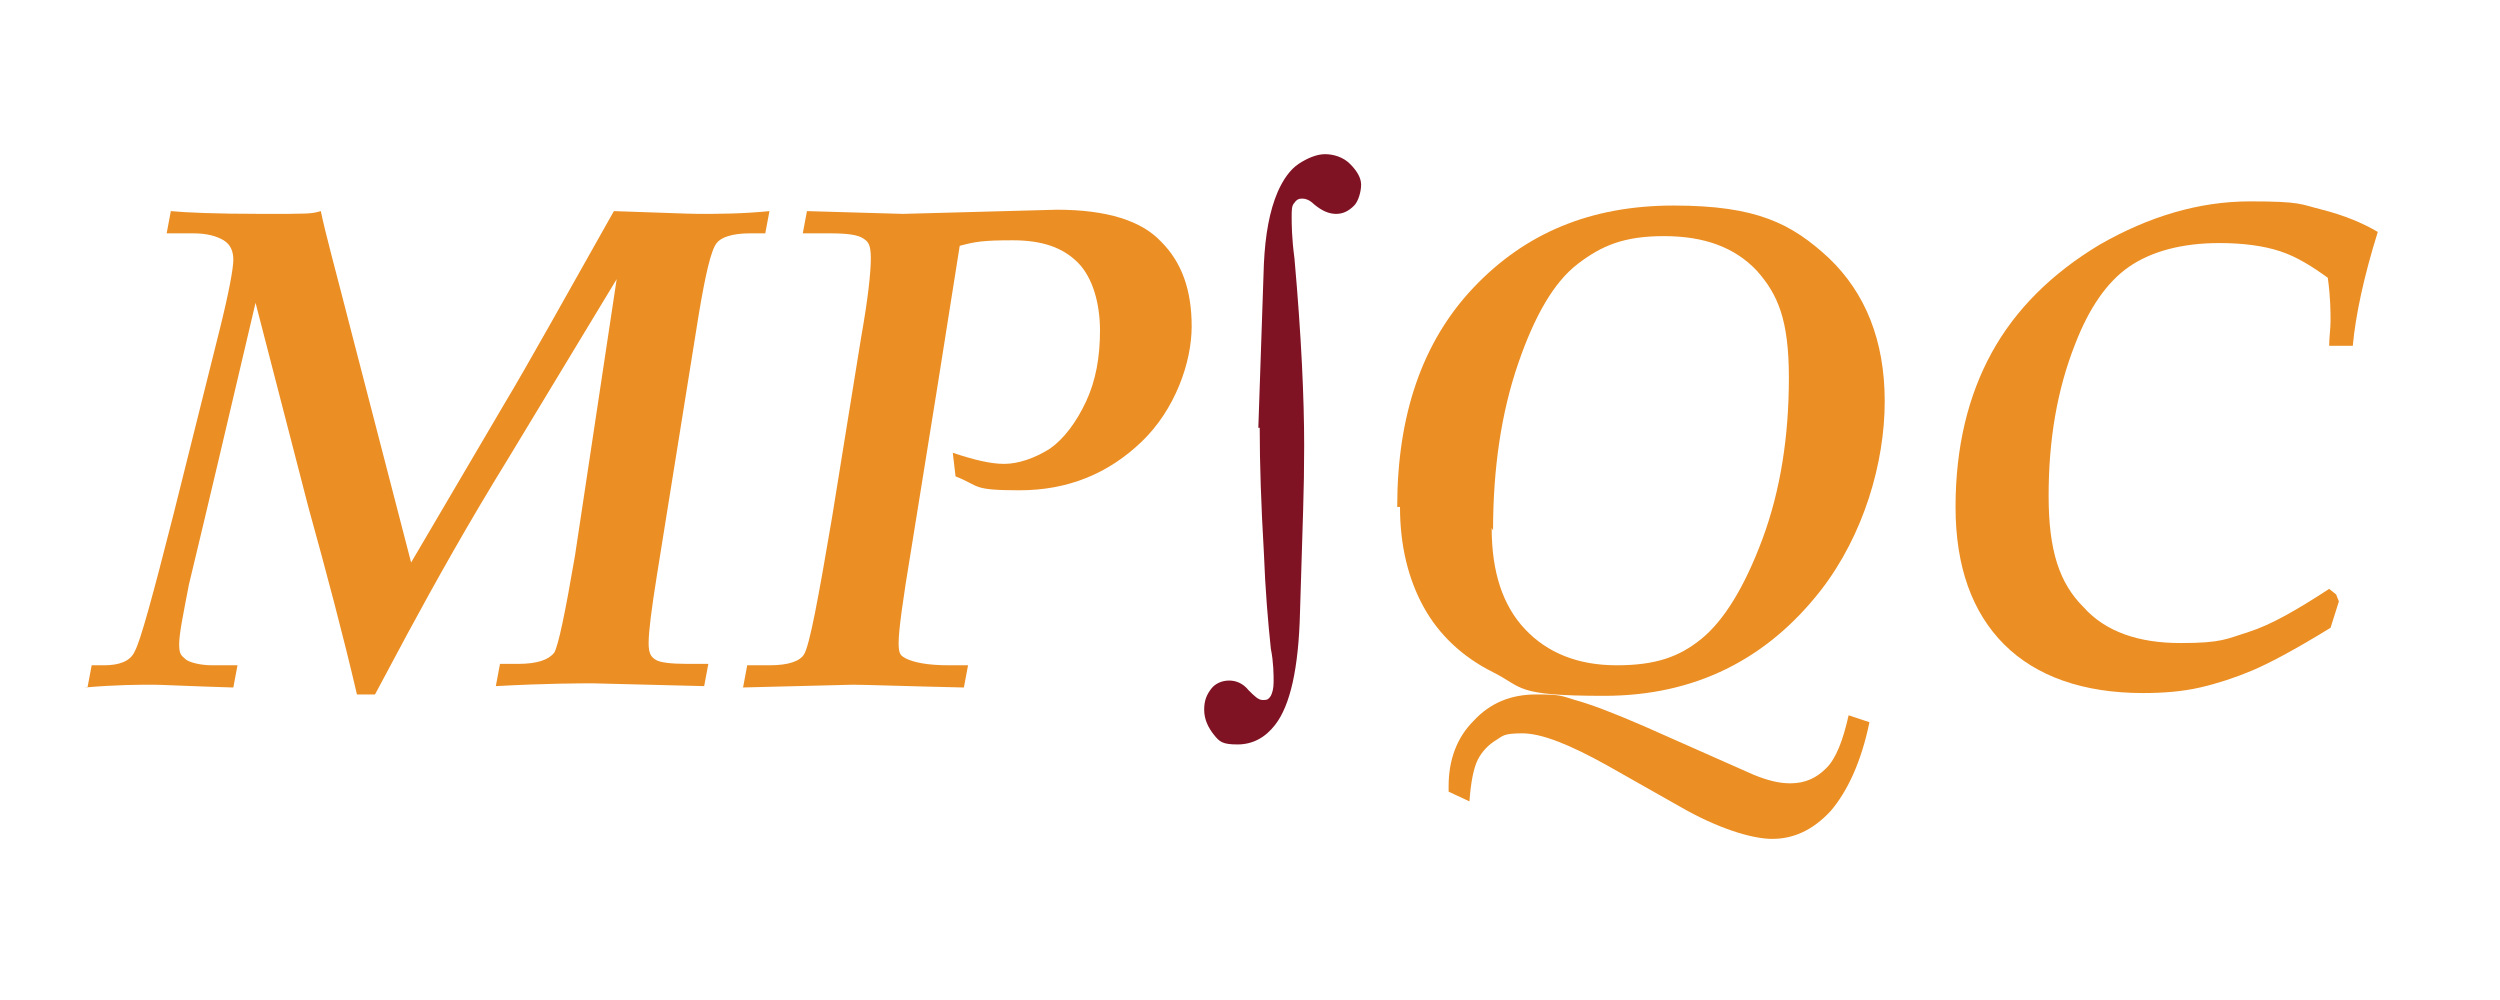 <svg width="150" height="60" viewBox="0 0 150 60" fill="none" xmlns="http://www.w3.org/2000/svg">
<g clip-path="url(#clip0_308_1028)">
<path d="M5.25 41.25L5.5 39.917H6.25C7.167 39.917 7.833 39.667 8.083 39.083C8.417 38.5 9.167 35.75 10.417 30.833L13.167 19.833C13.75 17.5 14 16.083 14 15.583C14 15.083 13.833 14.667 13.417 14.417C13 14.167 12.417 14 11.583 14H10L10.25 12.667C11.083 12.75 12.917 12.833 15.75 12.833C18.583 12.833 18.667 12.833 19.25 12.667C19.5 13.917 20.167 16.333 21.083 19.917L24.667 33.75L30.25 24.25C31.75 21.75 33.917 17.833 36.833 12.667C39.583 12.75 41.25 12.833 41.917 12.833C43.083 12.833 44.5 12.833 46.167 12.667L45.917 14H45C43.917 14 43.25 14.25 43 14.583C42.667 15 42.333 16.417 41.917 18.917L39.417 34.5C39.083 36.583 38.917 37.917 38.917 38.583C38.917 39.25 39.083 39.417 39.333 39.583C39.583 39.75 40.25 39.833 41.25 39.833H42.5L42.25 41.167L35.583 41C34.833 41 32.833 41 29.75 41.167L30 39.833H31.083C32.25 39.833 32.917 39.583 33.25 39.167C33.5 38.75 33.917 36.75 34.5 33.333L37 16.75L30.5 27.5C28.083 31.417 26.083 35 24.417 38.083L22.5 41.667H21.417C20.583 38.083 19.583 34.333 18.5 30.417L15.333 18.167C13.75 24.917 12.417 30.583 11.333 35.083C11 36.833 10.75 38 10.75 38.667C10.75 39.333 10.917 39.333 11.167 39.583C11.417 39.75 12 39.917 12.75 39.917H14.25L14 41.25C11.25 41.167 9.667 41.083 9.25 41.083C8.333 41.083 7 41.083 5.083 41.25H5.25Z" fill="#EB8E23"/>
<path d="M44.583 41.25L44.833 39.917H46.167C47.333 39.917 48 39.667 48.25 39.25C48.583 38.667 49.083 36 49.917 31.083L51.667 20.25C52.083 17.917 52.25 16.333 52.25 15.5C52.25 14.667 52.083 14.5 51.833 14.333C51.5 14.083 50.833 14 49.75 14H48.167L48.417 12.667L54.167 12.833L63.417 12.583C66.417 12.583 68.5 13.25 69.667 14.5C70.917 15.75 71.5 17.417 71.5 19.583C71.5 21.75 70.5 24.583 68.5 26.5C66.5 28.417 64.083 29.417 61.167 29.417C58.25 29.417 58.833 29.167 57.333 28.583L57.167 27.167C58.417 27.583 59.417 27.833 60.25 27.833C61.083 27.833 62.083 27.5 63 26.917C63.833 26.333 64.583 25.333 65.167 24.083C65.75 22.833 66 21.417 66 19.833C66 18.25 65.583 16.667 64.667 15.75C63.75 14.833 62.5 14.417 60.75 14.417C59 14.417 58.5 14.5 57.583 14.75L56.25 23.167L54.667 33C54.167 36 53.917 37.833 53.917 38.583C53.917 39.333 54.083 39.333 54.333 39.5C54.833 39.75 55.667 39.917 56.917 39.917H58.083L57.833 41.25C54.167 41.167 51.917 41.083 51.167 41.083L44.5 41.25H44.583Z" fill="#EB8E23"/>
<path d="M75.5 25.667L75.833 15.833C75.917 14.083 76.167 12.667 76.667 11.5C77 10.75 77.417 10.167 77.917 9.833C78.417 9.5 79 9.25 79.5 9.25C80 9.25 80.583 9.417 81 9.833C81.417 10.25 81.667 10.667 81.667 11.083C81.667 11.5 81.5 12.083 81.25 12.333C80.917 12.667 80.583 12.833 80.167 12.833C79.75 12.833 79.333 12.667 78.833 12.25C78.583 12 78.333 11.917 78.167 11.917C78 11.917 77.833 11.917 77.667 12.167C77.5 12.333 77.5 12.583 77.5 13C77.5 13.417 77.5 14.25 77.667 15.5C78.083 20.167 78.25 23.917 78.25 26.75C78.25 29.583 78.167 30.917 78 36.75C77.917 40.083 77.417 42.333 76.5 43.5C75.917 44.25 75.167 44.667 74.25 44.667C73.333 44.667 73.167 44.5 72.833 44.083C72.5 43.667 72.25 43.167 72.25 42.583C72.25 42 72.417 41.667 72.667 41.333C72.917 41 73.333 40.833 73.75 40.833C74.167 40.833 74.583 41 74.917 41.417C75.25 41.75 75.5 42 75.75 42C76 42 76.083 42 76.25 41.75C76.333 41.583 76.417 41.333 76.417 40.917C76.417 40.5 76.417 39.75 76.25 38.917C76.083 37.333 75.917 35.417 75.833 33.167C75.667 30.333 75.583 27.833 75.583 25.667H75.5Z" fill="#801323"/>
<path d="M83.833 30.417C83.833 24.917 85.333 20.5 88.417 17.25C91.5 14 95.417 12.333 100.417 12.333C105.417 12.333 107.5 13.417 109.75 15.5C111.917 17.583 113.083 20.417 113.083 24.083C113.083 27.75 111.833 32.083 109.25 35.417C106 39.583 101.667 41.75 96.25 41.75C90.833 41.75 91.417 41.25 89.583 40.333C87.75 39.417 86.333 38.083 85.417 36.417C84.5 34.75 84 32.75 84 30.417H83.833ZM86.917 47.75V47.167C86.917 45.583 87.417 44.25 88.417 43.25C89.417 42.167 90.667 41.667 92.167 41.667C93.667 41.667 93.667 41.75 94.5 42C95.417 42.25 96.75 42.75 98.667 43.583C102.25 45.167 104.5 46.167 105.25 46.5C106.083 46.833 106.75 47 107.417 47C108.333 47 109 46.667 109.583 46.083C110.167 45.5 110.583 44.417 110.917 42.917L112.167 43.333C111.667 45.75 110.833 47.5 109.833 48.667C108.75 49.833 107.583 50.333 106.333 50.333C105.083 50.333 103 49.667 100.833 48.417L96.417 45.917C94.167 44.667 92.5 44 91.333 44C90.167 44 90.167 44.167 89.75 44.417C89.333 44.667 88.917 45.083 88.667 45.583C88.417 46.083 88.25 46.917 88.167 48.083L86.917 47.5V47.75ZM89.5 31.667C89.5 34.333 90.167 36.333 91.5 37.75C92.833 39.167 94.667 39.917 97 39.917C99.333 39.917 100.75 39.417 102.083 38.333C103.417 37.25 104.667 35.25 105.75 32.333C106.833 29.417 107.333 26.167 107.333 22.667C107.333 19.167 106.667 17.667 105.417 16.25C104.083 14.833 102.25 14.167 99.833 14.167C97.417 14.167 96.083 14.75 94.667 15.833C93.25 16.917 92.083 18.917 91.083 21.833C90.083 24.75 89.583 28.083 89.583 31.833L89.5 31.667Z" fill="#EB8E23"/>
<path d="M140.333 36.083L139.833 37.667C137.667 39 136.083 39.833 135.083 40.25C134.083 40.667 133.083 41 132 41.25C130.917 41.5 129.75 41.583 128.583 41.583C125 41.583 122.167 40.583 120.25 38.667C118.333 36.75 117.333 34 117.333 30.417C117.333 26.833 118.083 23.75 119.5 21.167C120.917 18.583 123.083 16.417 126 14.667C128.917 13 131.917 12.083 135 12.083C138.083 12.083 138 12.25 139.333 12.583C140.667 12.917 141.833 13.417 142.667 13.917C141.833 16.583 141.333 18.917 141.167 20.75H139.75C139.75 20.25 139.833 19.75 139.833 19.25C139.833 18.75 139.833 17.833 139.667 16.667C138.75 16 137.833 15.417 136.833 15.083C135.833 14.75 134.583 14.583 133.167 14.583C130.917 14.583 129.083 15.083 127.75 16C126.417 16.917 125.333 18.5 124.5 20.667C123.417 23.417 122.917 26.417 122.917 29.75C122.917 33.083 123.583 35 125 36.417C126.333 37.917 128.333 38.583 130.833 38.583C133.333 38.583 133.583 38.333 134.917 37.917C136.25 37.5 137.833 36.583 139.75 35.333L140.167 35.667L140.333 36.083Z" fill="#EB8E23"/>
</g>
<defs>
<clipPath id="clip0_308_1028">
<rect width="150" height="60" fill="white"/>
</clipPath>
</defs>
</svg>
